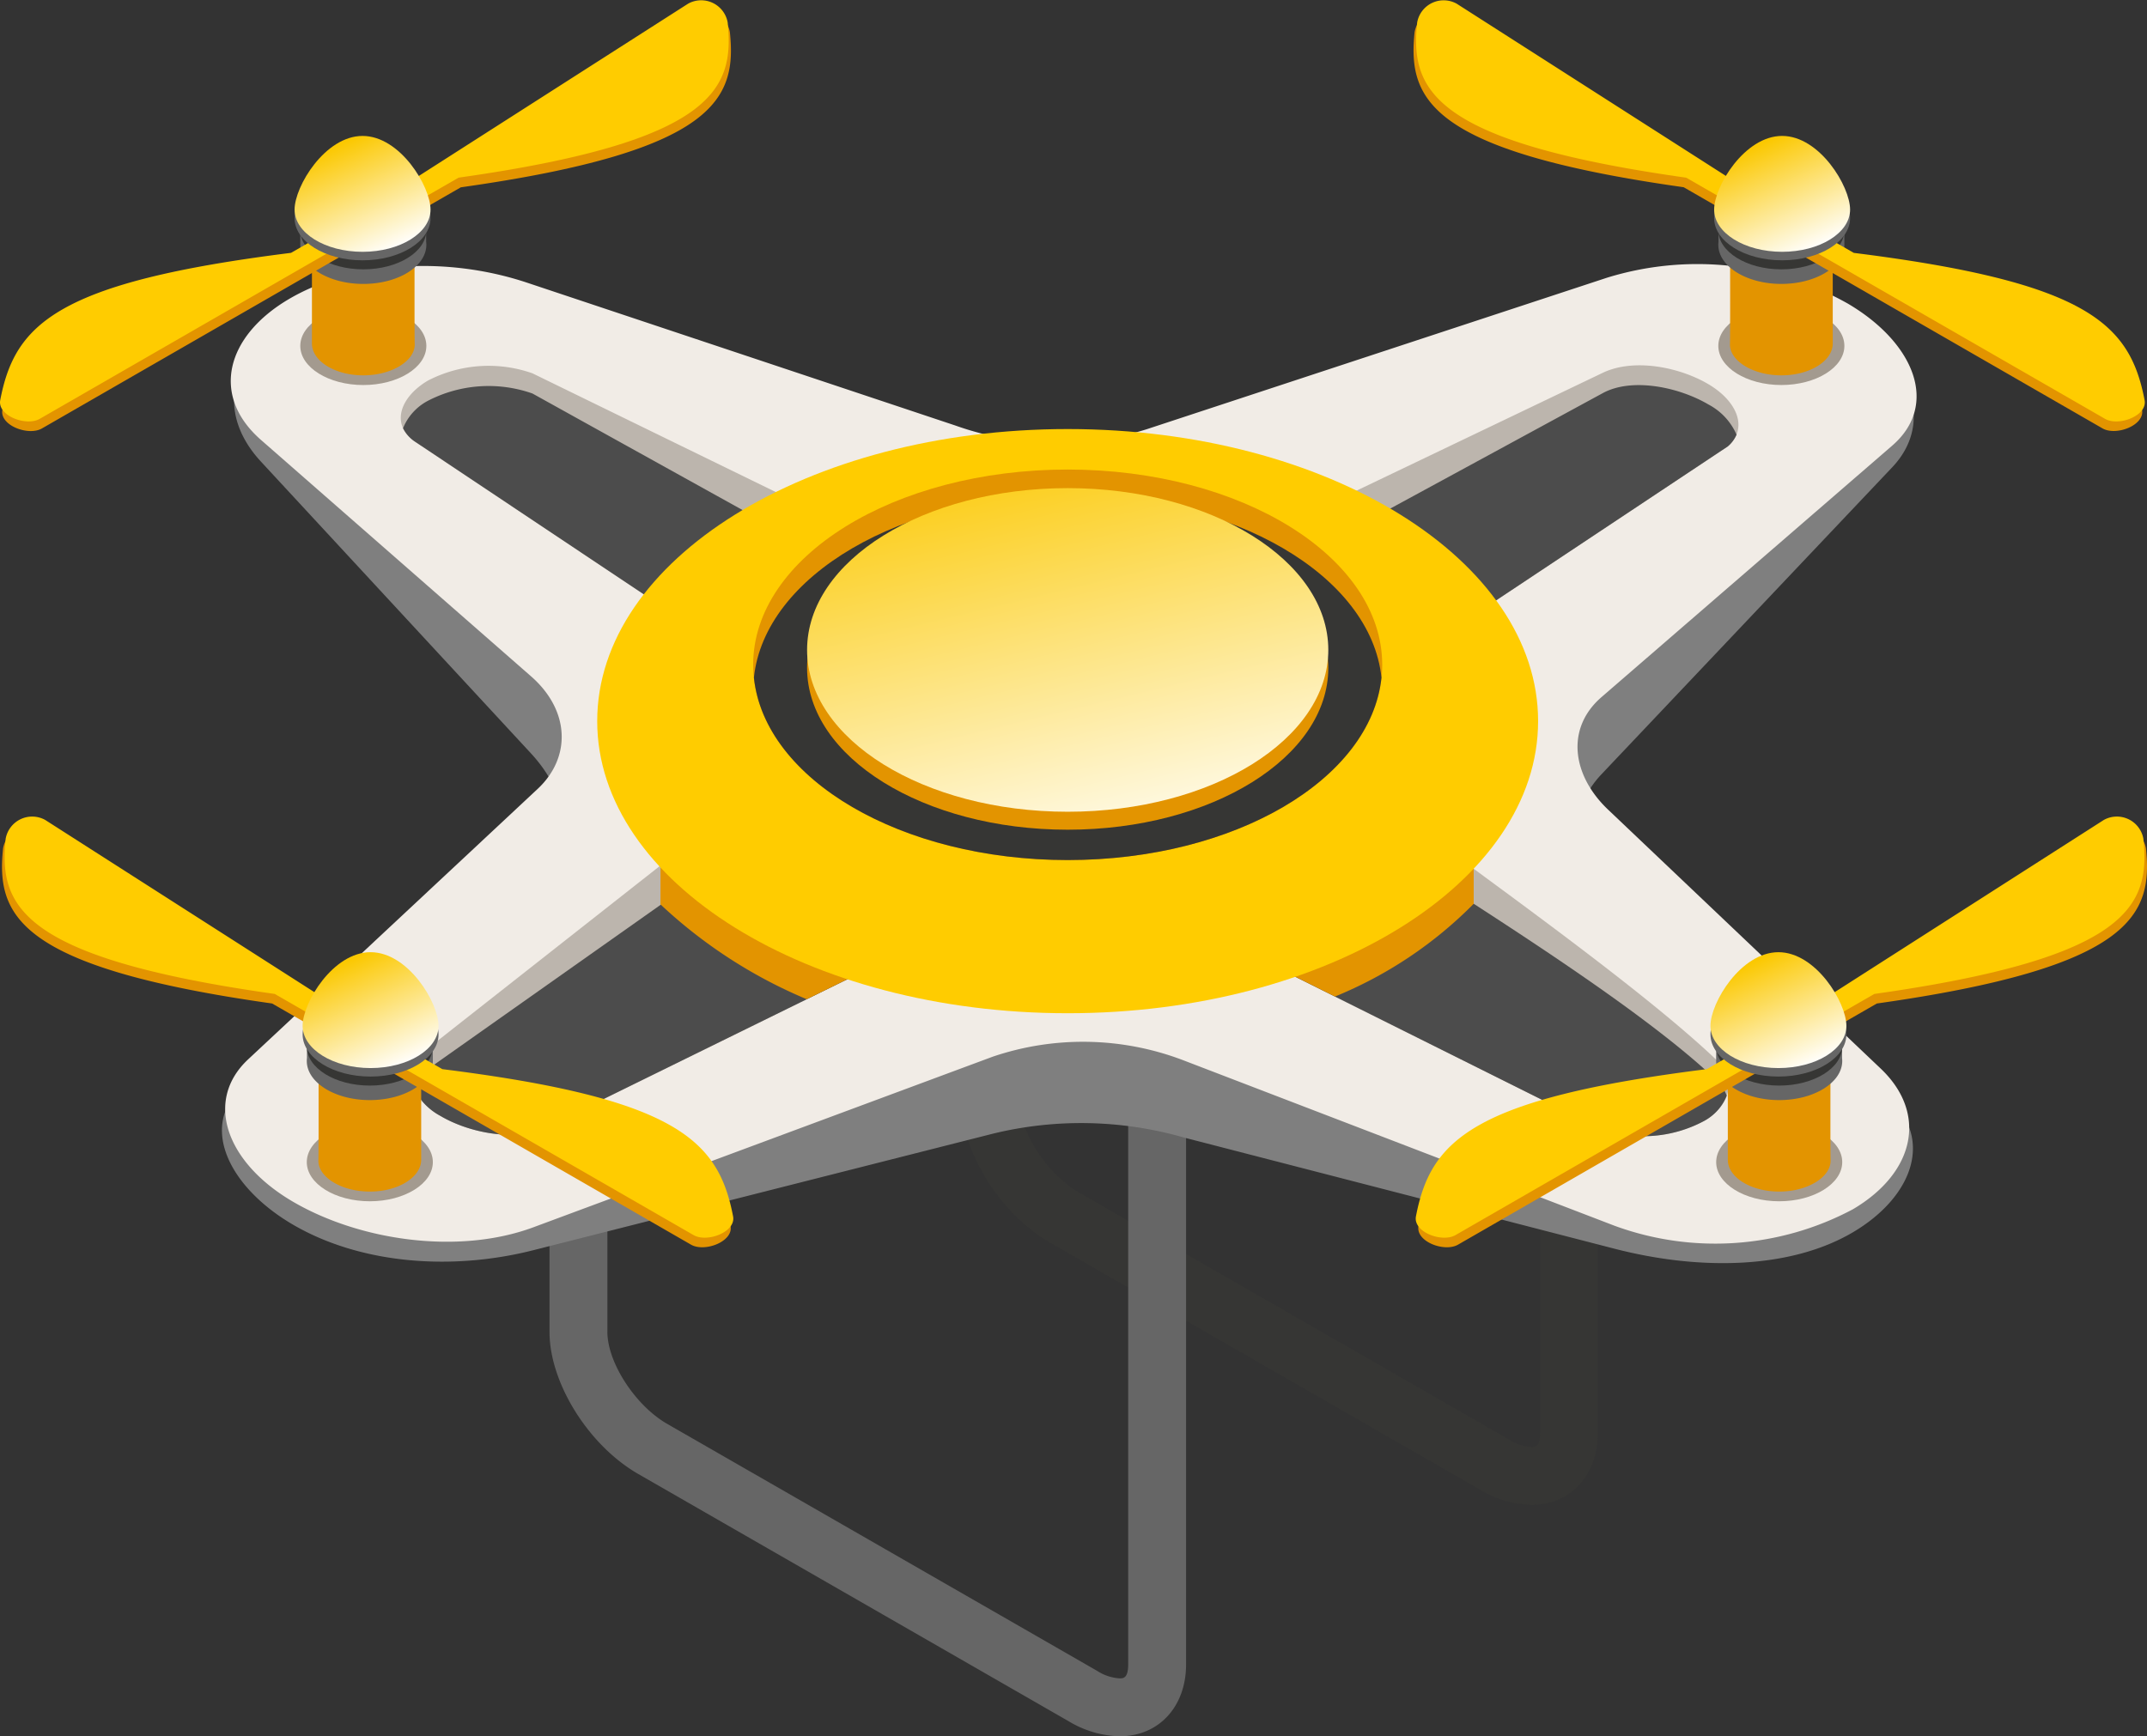 <svg xmlns="http://www.w3.org/2000/svg" xmlns:xlink="http://www.w3.org/1999/xlink" width="145.819" height="117.957" viewBox="0 0 145.819 117.957">
  <rect x="0" y="0" width="145.819" height="117.957" fill="#333333" stroke="none"/>
  <defs>
    <linearGradient id="linear-gradient" x1="0.241" y1="0.119" x2="0.71" y2="0.998" gradientUnits="objectBoundingBox">
      <stop offset="0" stop-color="#fbc800"/>
      <stop offset="1" stop-color="#fff"/>
    </linearGradient>
    <linearGradient id="linear-gradient-2" x1="0.241" y1="0.119" x2="0.71" y2="0.998" xlink:href="#linear-gradient"/>
    <linearGradient id="linear-gradient-3" x1="0.241" y1="0.119" x2="0.709" y2="0.998" xlink:href="#linear-gradient"/>
    <linearGradient id="linear-gradient-4" x1="0.241" y1="0.119" x2="0.71" y2="0.999" xlink:href="#linear-gradient"/>
    <linearGradient id="linear-gradient-5" x1="0.249" y1="-0.146" x2="0.751" y2="1.146" xlink:href="#linear-gradient"/>
  </defs>
  <g id="Group_114" data-name="Group 114" transform="translate(-291.347 -291.309)">
    <g id="Group_97" data-name="Group 97" transform="translate(291.347 291.309)">
      <g id="Group_19" data-name="Group 19" transform="translate(0 0)">
        <g id="Group_13" data-name="Group 13" transform="translate(65.288 30.391)">
          <path id="Path_70" data-name="Path 70" d="M399.484,284.765A7.017,7.017,0,0,1,396,283.733l-29.2-16.779c-3.387-1.947-6.038-6.189-6.038-9.659V217.807c0-2.876,1.857-4.885,4.515-4.885a7.016,7.016,0,0,1,3.48,1.032l29.2,16.779c3.384,1.946,6.037,6.188,6.037,9.659v39.488C404,282.754,402.143,284.765,399.484,284.765Zm-34.2-67.914c-.248,0-.586,0-.586.956V257.3c0,2.086,1.9,5.006,4.068,6.252l29.2,16.777a3.164,3.164,0,0,0,1.521.509c.248,0,.585,0,.585-.955V240.391c0-2.086-1.9-5.008-4.065-6.251l-29.2-16.78A3.173,3.173,0,0,0,365.28,216.851Z" transform="translate(-360.765 -212.922)" fill="#363634"/>
        </g>
        <g id="Group_14" data-name="Group 14" transform="translate(37.322 46.114)">
          <path id="Path_71" data-name="Path 71" d="M380.974,295.173a7.009,7.009,0,0,1-3.482-1.032l-29.2-16.779c-3.387-1.944-6.04-6.188-6.04-9.659V228.215c0-2.876,1.857-4.885,4.515-4.885a7.012,7.012,0,0,1,3.48,1.032l29.2,16.779c3.385,1.944,6.038,6.188,6.038,9.659v39.488C385.488,293.165,383.631,295.173,380.974,295.173Zm-34.207-67.912c-.246,0-.585,0-.585.955V267.7c0,2.086,1.9,5.008,4.065,6.251l29.2,16.779a3.166,3.166,0,0,0,1.524.509c.246,0,.583,0,.583-.955V250.8c0-2.086-1.9-5.008-4.065-6.251l-29.2-16.779A3.18,3.18,0,0,0,346.767,227.261Z" transform="translate(-342.252 -223.33)" fill="#666"/>
        </g>
        <path id="Path_72" data-name="Path 72" d="M422.106,271.1l-29.263-7.559a25.29,25.29,0,0,0-12.973-.252L348.678,271.2c-5.678,1.441-11.843.9-16.366-1.757S325.82,262.4,329.3,259.8l19.664-14.7c2.666-2,1.8-5.221-.45-7.651l-18.342-19.826c-2.937-3.175-2.34-7.062,1.879-9.555a19.843,19.843,0,0,1,16.2-1.124l29.1,10.9a18.984,18.984,0,0,0,12.973.252l31.267-11.49c5.253-1.929,11.843-.9,16.366,1.758s5.78,6.722,3.009,9.648l-19.74,20.848c-2.121,2.24-2.444,5.476.45,7.651l18.51,13.911c3.781,2.843,2.34,7.061-1.879,9.555S427.964,272.614,422.106,271.1Z" transform="translate(-312.451 -186.266)" fill="#7f7f7f" fill-rule="evenodd"/>
        <path id="Path_73" data-name="Path 73" d="M422.033,270.016,392.77,258.783a19.092,19.092,0,0,0-12.973-.252l-31.192,11.588c-5.12,1.9-11.843.9-16.366-1.758s-6-6.852-3.011-9.648l19.665-18.375c2.29-2.141,2.2-5.33-.45-7.65L330.1,216.627c-3.462-3.032-2.34-7.062,1.879-9.555s10.549-3.008,16.2-1.124l29.095,9.706a20.491,20.491,0,0,0,12.973.252l31.267-10.295a20.791,20.791,0,0,1,16.366,1.758c4.523,2.662,6.219,6.872,3.011,9.648L421.149,234.1c-2.456,2.127-2,5.325.45,7.651l18.51,17.587c3.2,3.038,2.34,7.061-1.879,9.553A19.875,19.875,0,0,1,422.033,270.016Z" transform="translate(-312.377 -186.742)" fill="#f1ece6" fill-rule="evenodd"/>
        <path id="Path_74" data-name="Path 74" d="M416.97,261.072,384.328,244.79a7.671,7.671,0,0,0-5.686-.11L345.437,261c-2.032,1-5.191.4-7.172-.77s-2.63-3-1.319-4.228l27.423-21.572c1.165-.917,1.695-.054.535-1.073l-28.318-18.9c-1.8-1.2-1.026-3.1.825-4.188a8.964,8.964,0,0,1,7.1-.492l33.03,16.12a7.852,7.852,0,0,0,5.686.11L417.2,209.742c2.107-1.008,5.191-.4,7.173.77s2.721,3.008,1.319,4.228l-28.926,19.233c-1.269.843,20.042,14.736,28.125,22.418,1.4,1.331,1.026,3.094-.823,4.186A8.71,8.71,0,0,1,416.97,261.072Z" transform="translate(-308.346 -184.414)" fill="#bcb5ad" fill-rule="evenodd"/>
        <g id="Group_15" data-name="Group 15" transform="translate(96.005 0.002)">
          <path id="Path_75" data-name="Path 75" d="M399.082,211.917c2.357,0,4.281-1.195,4.281-2.659s-1.925-2.659-4.281-2.659-4.281,1.195-4.281,2.659S396.724,211.917,399.082,211.917Z" transform="translate(-374.102 -185.762)" fill="#a39a8f" fill-rule="evenodd"/>
          <path id="Path_76" data-name="Path 76" d="M398.815,203.356a3.7,3.7,0,0,0-3.337,1.529h-.143c0,.7.009,5.536-.009,5.863-.066,1.174,1.562,2.168,3.49,2.168s3.49-.971,3.49-2.168v-5.863h-.154A3.7,3.7,0,0,0,398.815,203.356Z" transform="translate(-373.835 -187.418)" fill="#e39400" fill-rule="evenodd"/>
          <path id="Path_77" data-name="Path 77" d="M399.082,202.052c-1.926,0-3.553.789-4.092,1.875h-.177v.579a1.542,1.542,0,0,0-.012.205c0,1.468,1.917,2.659,4.281,2.659s4.28-1.19,4.28-2.659v-.784h-.189C402.635,202.841,401.007,202.052,399.082,202.052Z" transform="translate(-374.102 -188.084)" fill="#666" fill-rule="evenodd"/>
          <path id="Path_78" data-name="Path 78" d="M399.082,206.714c2.357,0,4.281-1.193,4.281-2.659s-1.925-2.659-4.281-2.659-4.281,1.195-4.281,2.659S396.724,206.714,399.082,206.714Z" transform="translate(-374.102 -188.418)" fill="#363634" fill-rule="evenodd"/>
          <path id="Path_79" data-name="Path 79" d="M398.58,205.2c1.533,0,2.784-.776,2.784-1.73s-1.251-1.73-2.784-1.73-2.784.778-2.784,1.73S397.047,205.2,398.58,205.2Z" transform="translate(-373.594 -188.245)" fill="#575756" fill-rule="evenodd"/>
          <path id="Path_80" data-name="Path 80" d="M383.858,193.481c6.972,4.215,14.2,10.26,21.987,14.07l5.243,2.565c15.966,2,18.5,5.154,19.489,10.3.2,1.059-1.767,1.8-2.686,1.267L399.446,205.3c-17.431-2.462-18.742-6.052-18.274-10.553A1.839,1.839,0,0,1,383.858,193.481Z" transform="translate(-381.099 -192.582)" fill="#e39400" fill-rule="evenodd"/>
          <path id="Path_81" data-name="Path 81" d="M383.972,193.055l21.987,14.07,4.982,2.858c15.967,2,18.758,4.861,19.75,10.006.2,1.061-1.767,1.8-2.686,1.269L399.56,204.875c-17.43-2.462-18.742-6.05-18.273-10.552A1.827,1.827,0,0,1,383.972,193.055Z" transform="translate(-381.04 -192.805)" fill="#fc0" fill-rule="evenodd"/>
          <path id="Path_82" data-name="Path 82" d="M399.23,200.715c2.548,0,4.617,1.284,4.617,2.867s-2.068,2.867-4.617,2.867-4.617-1.284-4.617-2.867S396.681,200.715,399.23,200.715Z" transform="translate(-374.198 -188.767)" fill="#666" fill-rule="evenodd"/>
          <path id="Path_83" data-name="Path 83" d="M399.23,198.917c-2.548,0-4.617,3.423-4.617,5.006s2.068,2.867,4.617,2.867,4.617-1.284,4.617-2.867S401.778,198.917,399.23,198.917Z" transform="translate(-374.198 -189.685)" fill-rule="evenodd" fill="url(#linear-gradient)"/>
        </g>
        <g id="Group_16" data-name="Group 16" transform="translate(0 0)">
          <path id="Path_84" data-name="Path 84" d="M335.328,211.917c2.358,0,4.281-1.195,4.281-2.659s-1.923-2.659-4.281-2.659-4.281,1.195-4.281,2.659S332.97,211.917,335.328,211.917Z" transform="translate(-310.652 -185.759)" fill="#a39a8f" fill-rule="evenodd"/>
          <path id="Path_85" data-name="Path 85" d="M335.061,203.356a3.7,3.7,0,0,1,3.335,1.529h.143c0,.7-.008,5.536.011,5.863.066,1.174-1.562,2.168-3.49,2.168s-3.49-.971-3.49-2.168v-5.863h.154A3.7,3.7,0,0,1,335.061,203.356Z" transform="translate(-310.384 -187.416)" fill="#e39400" fill-rule="evenodd"/>
          <path id="Path_86" data-name="Path 86" d="M335.328,202.052c1.925,0,3.553.789,4.092,1.875h.175v.579a1.542,1.542,0,0,1,.014.205c0,1.468-1.917,2.659-4.281,2.659s-4.281-1.19-4.281-2.659v-.784h.189C331.775,202.841,333.4,202.052,335.328,202.052Z" transform="translate(-310.652 -188.081)" fill="#666" fill-rule="evenodd"/>
          <path id="Path_87" data-name="Path 87" d="M335.328,206.714c2.358,0,4.281-1.193,4.281-2.659s-1.923-2.659-4.281-2.659-4.281,1.195-4.281,2.659S332.97,206.714,335.328,206.714Z" transform="translate(-310.652 -188.416)" fill="#363634" fill-rule="evenodd"/>
          <path id="Path_88" data-name="Path 88" d="M334.818,205.2c1.533,0,2.784-.776,2.784-1.73s-1.251-1.73-2.784-1.73-2.784.778-2.784,1.73S333.285,205.2,334.818,205.2Z" transform="translate(-310.148 -188.242)" fill="#575756" fill-rule="evenodd"/>
          <path id="Path_89" data-name="Path 89" d="M46.733.238c-6.97,4.215-14.194,10.26-21.986,14.07L19.5,16.873c-15.966,2-18.5,5.154-19.489,10.3-.205,1.059,1.766,1.8,2.686,1.267L31.146,12.059C48.576,9.6,49.887,6.007,49.419,1.505A1.838,1.838,0,0,0,46.733.238Z" transform="translate(0.152 0.667)" fill="#e39400" fill-rule="evenodd"/>
          <path id="Path_90" data-name="Path 90" d="M46.734.25,24.747,14.32l-4.982,2.858C3.8,19.175,1.007,22.039.015,27.185c-.2,1.061,1.767,1.8,2.686,1.269L31.146,12.069C48.577,9.607,49.888,6.019,49.42,1.517A1.828,1.828,0,0,0,46.734.25Z" transform="translate(0 0)" fill="#fc0" fill-rule="evenodd"/>
          <path id="Path_91" data-name="Path 91" d="M335.407,200.715c-2.549,0-4.617,1.284-4.617,2.867s2.068,2.867,4.617,2.867,4.616-1.284,4.616-2.867S337.956,200.715,335.407,200.715Z" transform="translate(-310.783 -188.764)" fill="#666" fill-rule="evenodd"/>
          <path id="Path_92" data-name="Path 92" d="M335.407,198.917c-2.549,0-4.617,3.423-4.617,5.006s2.068,2.867,4.617,2.867,4.616-1.284,4.616-2.867S337.956,198.917,335.407,198.917Z" transform="translate(-310.783 -189.682)" fill-rule="evenodd" fill="url(#linear-gradient-2)"/>
        </g>
        <path id="Path_93" data-name="Path 93" d="M336.332,257.728a2.17,2.17,0,0,1,.56-.808l27.423-19.366c1.248-.882.964-2.337-.2-3.354l-.063-.047.261-.18c1.224-.838,1.7-.054.535-1.072L336.532,214a2.364,2.364,0,0,1-.866-.947,3.666,3.666,0,0,1,1.691-1.864,8.964,8.964,0,0,1,7.1-.494l33.03,18.326a7.539,7.539,0,0,0,5.685.11l33.979-18.463c1.994-1.085,5.19-.4,7.172.771a4.228,4.228,0,0,1,1.912,2.05,2.138,2.138,0,0,1-.594.8L396.712,233.52c-.272.18.493.959,1.935,2.144l-1.935,1.435c-1.192.884,20.042,12.532,28.125,20.214a2.753,2.753,0,0,1,.731,1.088,3.358,3.358,0,0,1-1.554,1.724,8.71,8.71,0,0,1-7.1.494l-32.642-16.282a7.67,7.67,0,0,0-5.686-.11l-33.205,16.318c-2.032,1-5.191.4-7.172-.77A4.1,4.1,0,0,1,336.332,257.728Z" transform="translate(-308.293 -183.961)" fill="#4c4c4c" fill-rule="evenodd"/>
        <g id="Group_17" data-name="Group 17" transform="translate(96.152 55.455)">
          <path id="Path_94" data-name="Path 94" d="M398.985,248.626c2.358,0,4.281-1.195,4.281-2.659s-1.923-2.659-4.281-2.659-4.28,1.195-4.28,2.659S396.627,248.626,398.985,248.626Z" transform="translate(-374.298 -222.47)" fill="#a39a8f" fill-rule="evenodd"/>
          <path id="Path_95" data-name="Path 95" d="M398.719,240.065a3.7,3.7,0,0,1,3.334,1.529h.145c0,.7-.008,5.535.009,5.861.066,1.175-1.562,2.168-3.488,2.168s-3.491-.97-3.491-2.168v-5.861h.154A3.7,3.7,0,0,1,398.719,240.065Z" transform="translate(-374.031 -224.126)" fill="#e39400" fill-rule="evenodd"/>
          <path id="Path_96" data-name="Path 96" d="M398.987,238.761c1.923,0,3.553.789,4.091,1.875h.177v.579a1.83,1.83,0,0,1,.012.2c0,1.468-1.917,2.659-4.28,2.659s-4.283-1.19-4.283-2.659v-.783h.19C395.432,239.55,397.061,238.761,398.987,238.761Z" transform="translate(-374.299 -224.792)" fill="#666" fill-rule="evenodd"/>
          <path id="Path_97" data-name="Path 97" d="M398.985,243.422c2.358,0,4.281-1.193,4.281-2.657s-1.923-2.659-4.281-2.659-4.28,1.193-4.28,2.659S396.627,243.422,398.985,243.422Z" transform="translate(-374.298 -225.126)" fill="#363634" fill-rule="evenodd"/>
          <path id="Path_98" data-name="Path 98" d="M398.475,241.9c1.533,0,2.784-.777,2.784-1.73s-1.251-1.728-2.784-1.728-2.784.777-2.784,1.728S396.942,241.9,398.475,241.9Z" transform="translate(-373.795 -224.952)" fill="#575756" fill-rule="evenodd"/>
          <path id="Path_99" data-name="Path 99" d="M428.045,230.189c-6.972,4.215-14.2,10.26-21.987,14.072l-5.243,2.565c-15.966,2-18.5,5.153-19.489,10.3-.2,1.06,1.767,1.8,2.686,1.267l28.445-16.383c17.431-2.462,18.743-6.052,18.274-10.552A1.838,1.838,0,0,0,428.045,230.189Z" transform="translate(-381.138 -229.29)" fill="#e39400" fill-rule="evenodd"/>
          <path id="Path_100" data-name="Path 100" d="M427.93,229.764l-21.987,14.072-4.982,2.858c-15.967,2-18.759,4.86-19.75,10.005-.2,1.06,1.767,1.8,2.686,1.269l28.445-16.383c17.43-2.464,18.743-6.052,18.274-10.553A1.829,1.829,0,0,0,427.93,229.764Z" transform="translate(-381.196 -229.514)" fill="#fc0" fill-rule="evenodd"/>
          <path id="Path_101" data-name="Path 101" d="M399.065,237.424c-2.548,0-4.617,1.284-4.617,2.866s2.068,2.867,4.617,2.867,4.616-1.284,4.616-2.867S401.613,237.424,399.065,237.424Z" transform="translate(-374.43 -225.474)" fill="#666" fill-rule="evenodd"/>
          <path id="Path_102" data-name="Path 102" d="M399.065,235.626c-2.548,0-4.617,3.423-4.617,5.006s2.068,2.866,4.617,2.866,4.616-1.284,4.616-2.866S401.613,235.626,399.065,235.626Z" transform="translate(-374.43 -226.392)" fill-rule="evenodd" fill="url(#linear-gradient-3)"/>
        </g>
        <g id="Group_18" data-name="Group 18" transform="translate(0.137 55.455)">
          <path id="Path_103" data-name="Path 103" d="M335.62,248.626c2.358,0,4.281-1.195,4.281-2.659s-1.923-2.659-4.281-2.659-4.281,1.195-4.281,2.659S333.264,248.626,335.62,248.626Z" transform="translate(-310.64 -222.47)" fill="#a39a8f" fill-rule="evenodd"/>
          <path id="Path_104" data-name="Path 104" d="M335.353,240.065a3.7,3.7,0,0,0-3.336,1.529h-.144c0,.7.008,5.535-.011,5.861-.066,1.175,1.562,2.168,3.49,2.168s3.49-.97,3.49-2.168v-5.861h-.154A3.7,3.7,0,0,0,335.353,240.065Z" transform="translate(-310.373 -224.126)" fill="#e39400" fill-rule="evenodd"/>
          <path id="Path_105" data-name="Path 105" d="M335.62,238.761c-1.925,0-3.553.789-4.091,1.875h-.178v.579a1.837,1.837,0,0,0-.012.2c0,1.468,1.917,2.659,4.281,2.659s4.281-1.19,4.281-2.659v-.783h-.19C339.173,239.55,337.545,238.761,335.62,238.761Z" transform="translate(-310.64 -224.792)" fill="#666" fill-rule="evenodd"/>
          <path id="Path_106" data-name="Path 106" d="M335.62,243.422c2.358,0,4.281-1.193,4.281-2.657s-1.923-2.659-4.281-2.659-4.281,1.193-4.281,2.659S333.264,243.422,335.62,243.422Z" transform="translate(-310.64 -225.126)" fill="#363634" fill-rule="evenodd"/>
          <path id="Path_107" data-name="Path 107" d="M335.118,241.9c1.535,0,2.786-.777,2.786-1.73s-1.251-1.728-2.786-1.728-2.784.777-2.784,1.728S333.585,241.9,335.118,241.9Z" transform="translate(-310.132 -224.952)" fill="#575756" fill-rule="evenodd"/>
          <path id="Path_108" data-name="Path 108" d="M320.4,230.189c6.97,4.215,14.194,10.26,21.986,14.072l5.243,2.565c15.966,2,18.5,5.153,19.489,10.3.2,1.06-1.768,1.8-2.686,1.267L335.984,242.01c-17.43-2.462-18.741-6.052-18.274-10.552A1.839,1.839,0,0,1,320.4,230.189Z" transform="translate(-317.637 -229.29)" fill="#e39400" fill-rule="evenodd"/>
          <path id="Path_109" data-name="Path 109" d="M320.512,229.764,342.5,243.835l4.982,2.858c15.966,2,18.758,4.86,19.749,10.005.2,1.06-1.766,1.8-2.684,1.269L336.1,241.584c-17.43-2.464-18.741-6.052-18.273-10.553A1.829,1.829,0,0,1,320.512,229.764Z" transform="translate(-317.578 -229.514)" fill="#fc0" fill-rule="evenodd"/>
          <path id="Path_110" data-name="Path 110" d="M335.768,237.424c2.55,0,4.616,1.284,4.616,2.866s-2.066,2.867-4.616,2.867-4.616-1.284-4.616-2.867S333.219,237.424,335.768,237.424Z" transform="translate(-310.736 -225.474)" fill="#666" fill-rule="evenodd"/>
          <path id="Path_111" data-name="Path 111" d="M335.767,235.626c-2.548,0-4.615,3.423-4.615,5.006s2.066,2.866,4.615,2.866,4.617-1.284,4.617-2.866S338.317,235.626,335.767,235.626Z" transform="translate(-310.736 -226.392)" fill-rule="evenodd" fill="url(#linear-gradient-4)"/>
        </g>
        <path id="Path_112" data-name="Path 112" d="M357.633,215.79a29.015,29.015,0,0,0-10.218,6.573l11.525,7.694c1.16,1.018,1.5,2.651.2,3.354L347.241,239.8v2.758A33.306,33.306,0,0,0,357.174,249l15.505-7.62a7.67,7.67,0,0,1,5.686.11l14.688,7.327a28.262,28.262,0,0,0,9.42-6.3v-2.381c-6.679-4.908-12.343-9.017-11.671-9.463l11.931-7.934a28.72,28.72,0,0,0-10.822-7.05L377.257,222.7a7.848,7.848,0,0,1-5.685-.11Z" transform="translate(-302.383 -181.116)" fill="#e39400" fill-rule="evenodd"/>
        <path id="Path_113" data-name="Path 113" d="M376.351,212.1c-17.646,0-31.954,8.886-31.954,19.844s14.309,19.844,31.954,19.844S408.3,242.9,408.3,231.942,394,212.1,376.351,212.1Z" transform="translate(-303.836 -182.952)" fill="#fc0" fill-rule="evenodd"/>
        <path id="Path_114" data-name="Path 114" d="M372.77,213.92c-11.8,0-21.362,5.941-21.362,13.266s9.567,13.265,21.362,13.265,21.362-5.94,21.362-13.265S384.565,213.92,372.77,213.92Z" transform="translate(-300.255 -182.021)" fill="#e39400" fill-rule="evenodd"/>
        <path id="Path_115" data-name="Path 115" d="M372.753,215.076c-11.324,0-20.587,5.476-21.312,12.392.725,6.917,9.988,12.393,21.312,12.393s20.587-5.476,21.311-12.393C393.34,220.552,384.077,215.076,372.753,215.076Z" transform="translate(-300.238 -181.431)" fill="#363634" fill-rule="evenodd"/>
        <path id="Path_116" data-name="Path 116" d="M371.533,215.564c-9.775,0-17.7,4.923-17.7,10.993s7.926,10.993,17.7,10.993,17.7-4.923,17.7-10.993S381.307,215.564,371.533,215.564Z" transform="translate(-299.018 -181.182)" fill="#e39400" fill-rule="evenodd"/>
        <path id="Path_117" data-name="Path 117" d="M371.533,214.756c-9.775,0-17.7,4.922-17.7,10.993s7.926,10.993,17.7,10.993,17.7-4.923,17.7-10.993S381.307,214.756,371.533,214.756Z" transform="translate(-299.018 -181.594)" fill-rule="evenodd" fill="url(#linear-gradient-5)"/>
      </g>
    </g>
  </g>
</svg>
